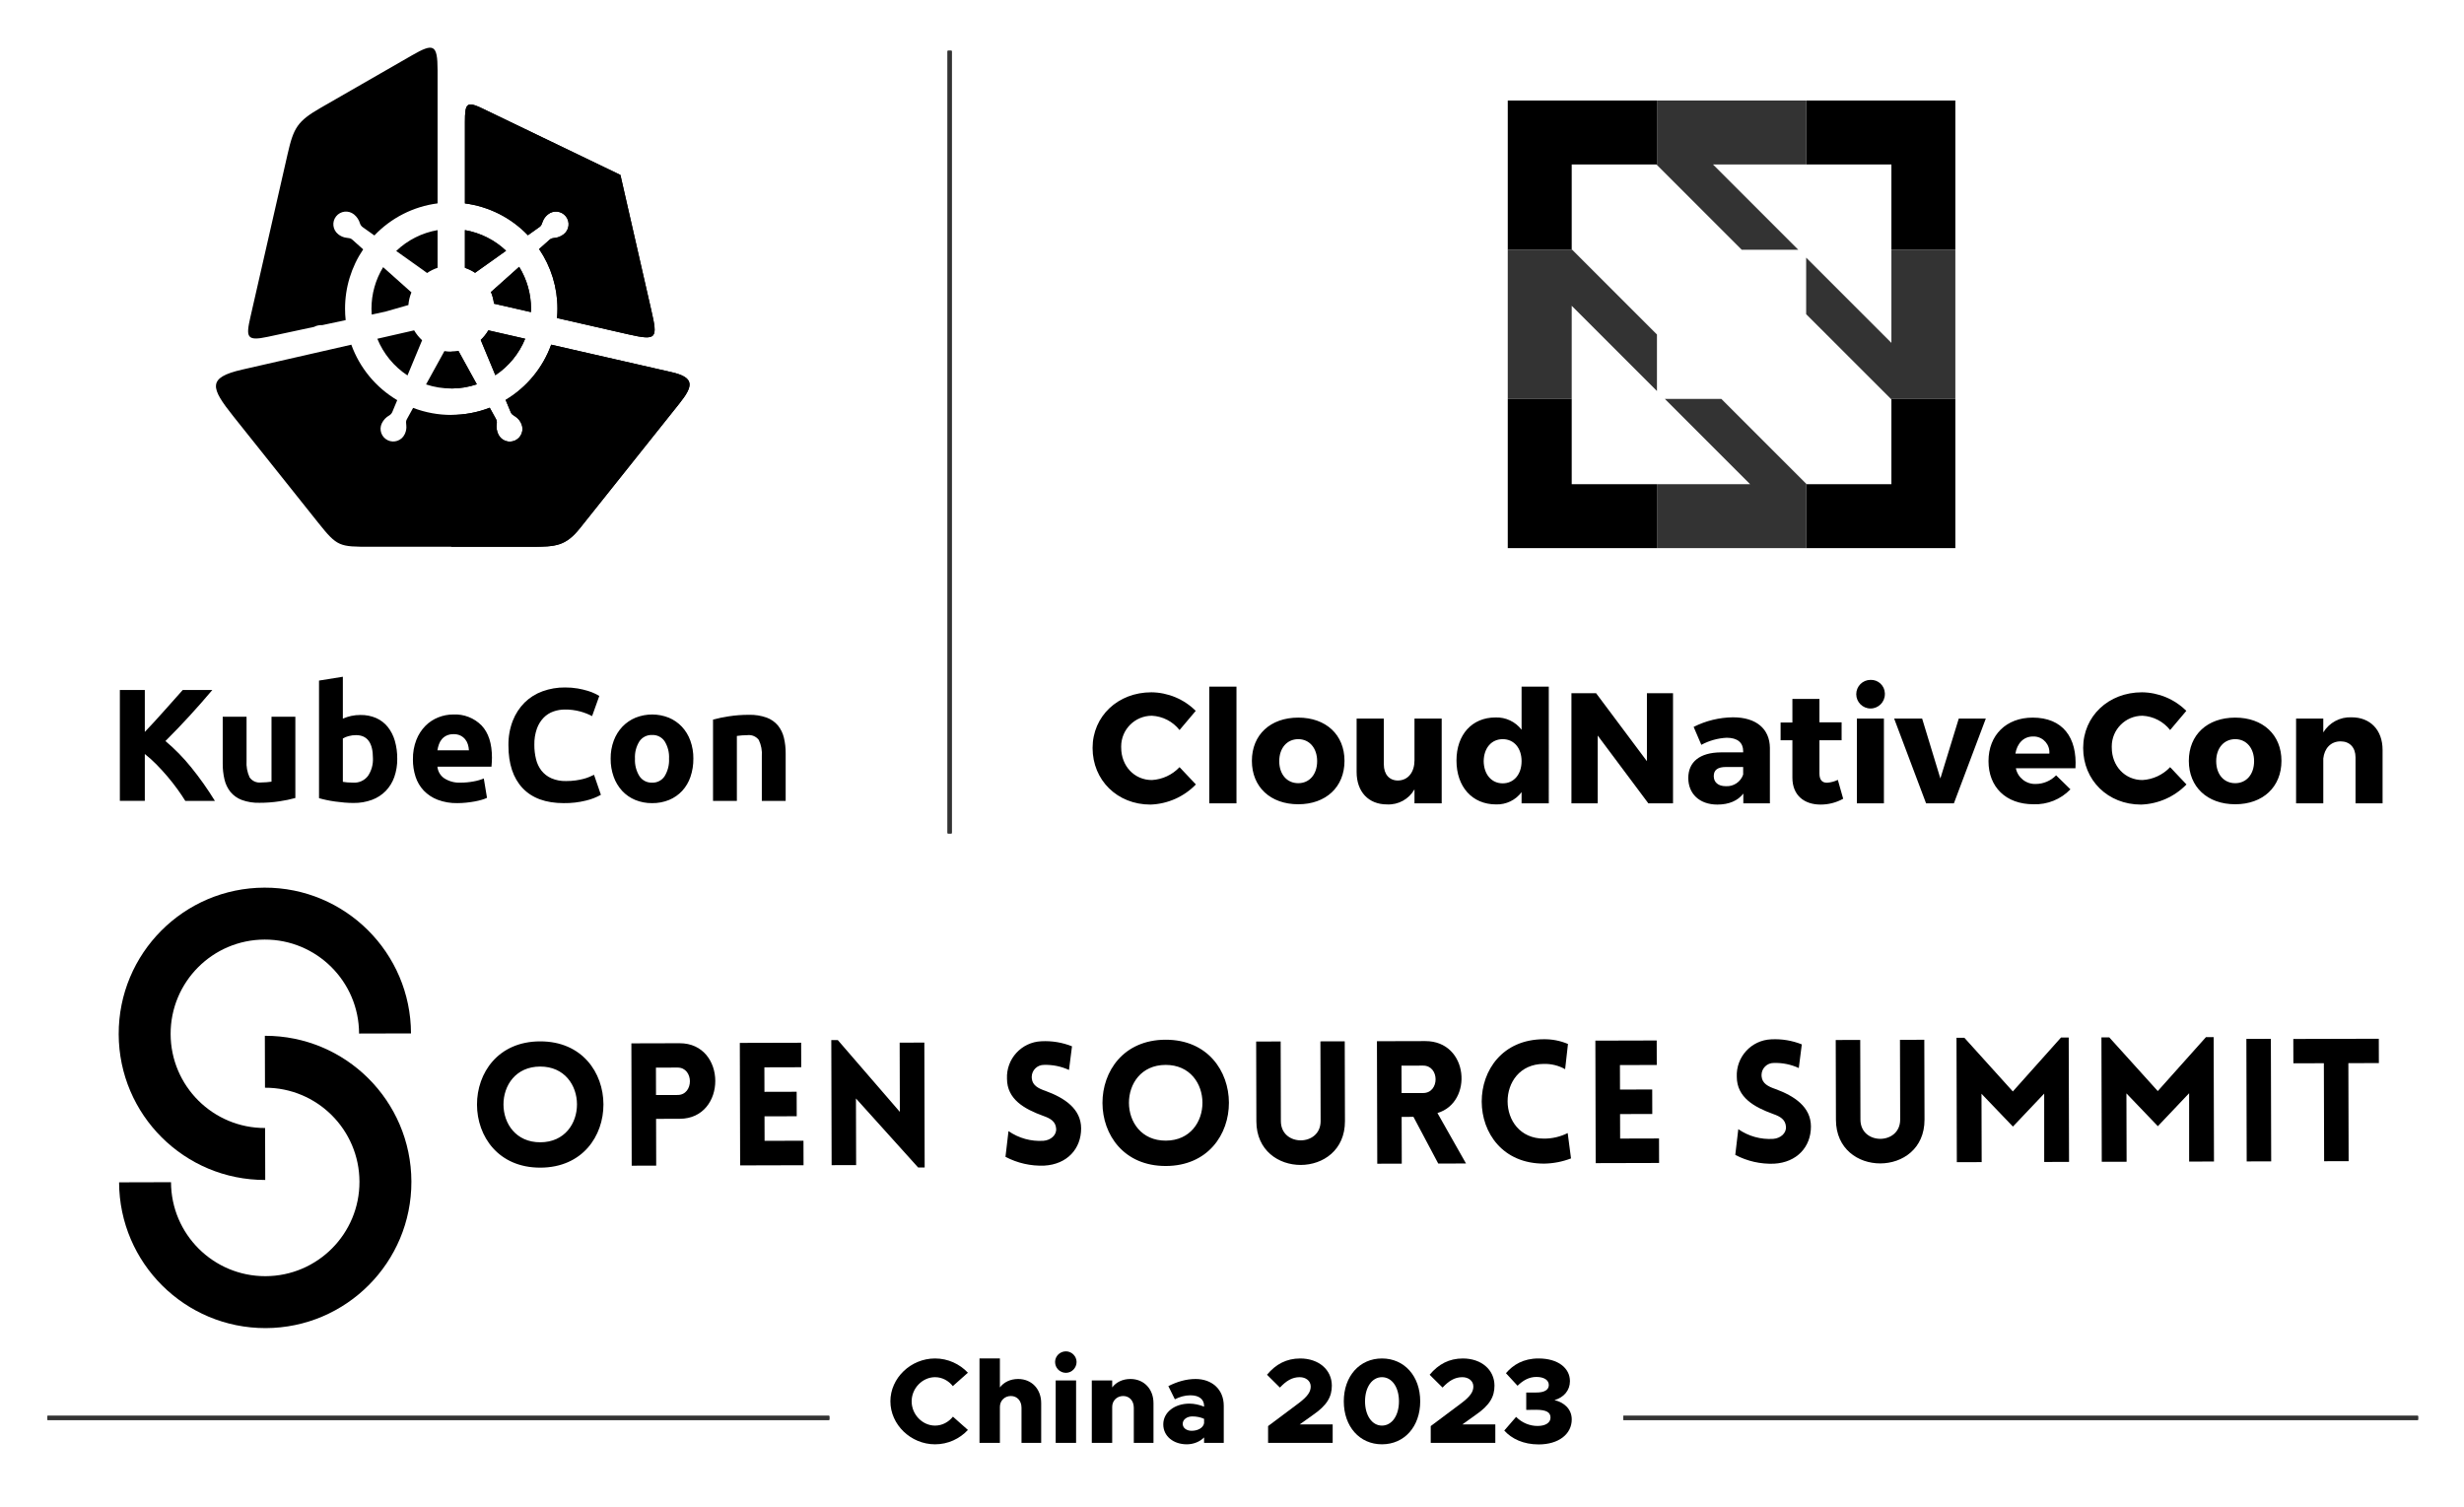<?xml version="1.0" encoding="UTF-8"?><svg id="Layer_1" xmlns="http://www.w3.org/2000/svg" xmlns:xlink="http://www.w3.org/1999/xlink" viewBox="0 0 614.12 375.62"><defs><style>.cls-1{clip-path:url(#clippath);}.cls-2{clip-path:url(#clippath-1);}.cls-3{clip-path:url(#clippath-2);}.cls-4{opacity:.8;}.cls-5{opacity:.8;}.cls-6{fill-rule:evenodd;}</style><clipPath id="clippath"><rect x="404.599" y="352.906" width="198.047" height=".972"/></clipPath><clipPath id="clippath-1"><rect x="11.834" y="352.906" width="194.838" height=".972"/></clipPath><clipPath id="clippath-2"><rect x="236.202" y="12.677" width=".972" height="195.018"/></clipPath></defs><g><g class="cls-4"><path d="m404.599,352.906h198.047v.972h-198.047v-.972Z"/><g><rect x="404.599" y="352.906" width="198.047" height=".972"/><g class="cls-1"><path d="m404.6,352.906h198.046v.972h-198.046v-.972Z"/></g></g></g><g class="cls-4"><path d="m11.834,352.906h194.838v.972H11.834v-.972Z"/><g><rect x="11.834" y="352.906" width="194.838" height=".972"/><g class="cls-2"><path d="m11.834,352.906h194.837v.972H11.834v-.972Z"/></g></g></g><path d="m177.713,179.353c1.285-.351,2.59-.624,3.908-.818,1.662-.257,3.342-.383,5.024-.377,1.512-.045,3.02.192,4.446.698,1.093.401,2.062,1.081,2.811,1.973.71.889,1.213,1.923,1.475,3.03.306,1.28.453,2.592.44,3.907v11.844h-5.943v-11.125c.108-1.399-.153-2.802-.757-4.068-.665-.872-1.742-1.327-2.83-1.195-.426,0-.878.018-1.356.058-.48.041-.905.088-1.276.141v16.19h-5.942l-0-20.258Zm-10.963,9.73c.084-1.52-.299-3.03-1.097-4.327-.699-1.033-1.884-1.629-3.13-1.574-1.251-.053-2.441.542-3.15,1.574-.811,1.292-1.201,2.804-1.116,4.327-.08,1.535.309,3.058,1.117,4.366.696,1.052,1.89,1.664,3.15,1.614,1.255.052,2.445-.561,3.13-1.614.794-1.313,1.176-2.834,1.096-4.366m6.061,0c.018,1.538-.225,3.069-.718,4.526-.439,1.301-1.145,2.497-2.073,3.51-.91.974-2.019,1.741-3.25,2.252-1.348.548-2.792.819-4.247.797-1.441.019-2.872-.252-4.206-.797-1.232-.511-2.34-1.279-3.25-2.253-.932-1.017-1.65-2.21-2.114-3.509-.519-1.452-.775-2.984-.757-4.526-.02-1.537.243-3.064.777-4.506.477-1.289,1.209-2.469,2.153-3.469.925-.962,2.038-1.722,3.27-2.234,2.663-1.062,5.631-1.062,8.294,0,1.228.509,2.335,1.27,3.25,2.234.931,1.002,1.65,2.182,2.113,3.469.521,1.444.777,2.971.758,4.506m-32.296,11.085c-4.493,0-7.915-1.249-10.268-3.747-2.353-2.5-3.529-6.049-3.528-10.647-.035-2.09.33-4.168,1.076-6.121.659-1.703,1.663-3.251,2.95-4.547,1.269-1.248,2.793-2.206,4.467-2.81,1.802-.652,3.706-.976,5.622-.957,1.069-.008,2.136.079,3.19.259.849.148,1.688.347,2.512.597.615.186,1.215.42,1.794.699.479.239.825.425,1.037.558l-1.794,5.024c-.946-.489-1.942-.877-2.97-1.156-1.255-.336-2.55-.497-3.849-.479-.957 0-1.907.162-2.81.48-.918.319-1.75.844-2.432,1.535-.753.779-1.33,1.71-1.695,2.73-.457,1.306-.673,2.684-.639,4.067-.009,1.203.132,2.402.42,3.57.246,1.035.708,2.006,1.355,2.85.653.82,1.495,1.47,2.453,1.894,1.158.495,2.409.734,3.668.699.813.005,1.626-.048,2.431-.16.645-.091,1.284-.218,1.915-.38.504-.128.997-.294,1.476-.497.425-.187.81-.359,1.155-.52l1.716,4.985c-1.165.646-2.413,1.129-3.71,1.435-1.812.452-3.675.667-5.542.639m-23.643-13.159c-.025-.5-.112-.995-.258-1.474-.14-.466-.371-.9-.679-1.277-.317-.382-.711-.695-1.155-.917-.542-.256-1.136-.379-1.735-.36-.59-.015-1.176.101-1.715.34-.458.21-.867.516-1.197.897-.324.382-.574.822-.737,1.296-.172.486-.299.986-.38,1.495h7.856Zm-13.956,2.273c-.035-1.668.256-3.327.858-4.884.51-1.302,1.276-2.489,2.253-3.489.912-.919,2.005-1.639,3.21-2.113,1.186-.475,2.451-.719,3.728-.719,2.634-.135,5.201.858,7.057,2.732,1.729,1.82,2.593,4.498,2.592,8.034,0,.345-.013.724-.04,1.138-.022.366-.049.731-.08,1.096h-13.477c.107,1.178.736,2.246,1.715,2.91,1.21.774,2.632,1.15,4.067,1.076,1.077.002,2.152-.098,3.21-.298.882-.15,1.745-.398,2.572-.738l.798,4.825c-.412.195-.839.355-1.277.478-.583.172-1.176.312-1.774.42-.652.12-1.35.219-2.094.298-.742.079-1.487.119-2.233.12-1.68.036-3.351-.248-4.924-.838-1.311-.5-2.495-1.283-3.47-2.292-.925-.985-1.619-2.163-2.032-3.45-.449-1.391-.672-2.845-.659-4.306m-3.905-.16c.021,1.547-.228,3.086-.737,4.547-.455,1.295-1.183,2.478-2.134,3.468-.966.981-2.137,1.737-3.429,2.213-1.481.54-3.049.804-4.625.777-.717,0-1.468-.033-2.253-.098-.784-.067-1.555-.153-2.313-.26-.757-.105-1.481-.232-2.173-.38-.691-.145-1.302-.298-1.834-.457v-29.307l5.941-.958v10.446c.668-.293,1.362-.519,2.074-.677.76-.164,1.536-.243,2.313-.238,1.356-.027,2.701.238,3.946.776,1.119.5,2.102,1.258,2.87,2.213.806,1.024,1.403,2.196,1.757,3.45.414,1.459.615,2.97.597,4.486m-6.06-.16c0-3.829-1.409-5.742-4.228-5.741-.612 0-1.222.081-1.813.239-.513.124-1.004.325-1.456.598v10.805c.293.053.665.1,1.117.14.452.04.943.06,1.475.06,1.426.091,2.804-.537,3.67-1.674.878-1.304,1.311-2.857,1.234-4.427m-19.335,9.929c-1.285.351-2.591.624-3.909.818-1.662.257-3.342.383-5.024.378-1.514.045-3.023-.198-4.446-.717-1.096-.416-2.064-1.11-2.811-2.013-.713-.91-1.217-1.965-1.475-3.092-.303-1.294-.45-2.619-.438-3.948v-11.683h5.941v10.966c-.1,1.424.161,2.85.757,4.147.635.916,1.723,1.406,2.83,1.275.426,0,.88-.018,1.357-.059.479-.04.904-.087,1.275-.14v-16.189h5.943v20.257Zm-27.432.718c-.557-.905-1.215-1.882-1.973-2.932-.758-1.049-1.582-2.099-2.472-3.15-.891-1.049-1.815-2.059-2.772-3.03-.9-.919-1.859-1.777-2.872-2.57v11.682h-6.219v-27.633h6.22v10.446c1.621-1.7,3.25-3.474,4.886-5.322,1.634-1.847,3.156-3.555,4.565-5.124h7.377c-1.889,2.232-3.783,4.385-5.682,6.459-1.901,2.075-3.901,4.161-6.002,6.26,2.339,1.969,4.482,4.159,6.4,6.54,2.154,2.659,4.132,5.456,5.921,8.374l-7.377-0Z"/><path class="cls-6" d="m96.053,77.667l-3.414.73c-.035-.485-.052-.97-.053-1.457-.005-3.654,1.001-7.239,2.908-10.356l6.688,5.966.359.314c-.412,1.01-.667,2.078-.756,3.165-.221.06-.442.12-.662.184l-5.07,1.454Zm13.007-20.317v9.395c-.927.311-1.807.747-2.616,1.297-.3-.225-.602-.447-.906-.665l-6.79-4.827c2.845-2.719,6.435-4.529,10.312-5.2m-46.643,21.643c3.268-14.315,6.017-26.363,9.284-40.68,1.476-6.465,2.422-8.11,8.246-11.457l22.711-13.053c5.38-3.093,6.403-2.86,6.403,3.729v33.158c-6.013.776-11.575,3.599-15.751,7.993l-2.874-2.042c-.329-.226-.577-.552-.705-.93-.257-.903-.789-1.703-1.522-2.289-1.363-1.087-3.35-.863-4.437.5-1.087,1.363-.863,3.35.5,4.437h0c.457.376.989.649,1.56.802.377.097.755.124,1.135.187.322.039.624.178.862.399l2.69,2.4c-2.952,4.368-4.526,9.521-4.518,14.793 0.0.95.052,1.899.153,2.843l-5.805,1.24c-.405-.023-.811.016-1.205.114-.293.067-.575.175-.836.323-3.805.815-7.644,1.637-11.556,2.48-5.312,1.144-5.489.106-4.335-4.947m53.46-12.248v-9.395c3.85.667,7.417,2.457,10.253,5.145l-7.41,5.269c-.103.074-.208.149-.31.224-.786-.525-1.638-.943-2.534-1.243m16.457,11.04l-9.215-2.103c-.113-.999-.367-1.977-.756-2.905.085-.073.17-.148.253-.222l6.78-6.05c1.937,3.135,2.961,6.749,2.956,10.435,0,.281-.006.563-.018.845m-11.988-50.698l13.525,6.513,20.76,9.998,5.127,22.463,2.586,11.327c1.589,6.968,1.432,7.574-5.757,5.932l-17.752-4.051c.068-.775.102-1.551.103-2.33.008-5.303-1.585-10.485-4.57-14.868l2.529-2.256c.292-.272.666-.441,1.063-.481.937-.05,1.836-.391,2.57-.975,1.363-1.087,1.587-3.074.5-4.437-1.087-1.363-3.074-1.587-4.437-.5h0c-.468.362-.853.82-1.13,1.343-.177.345-.288.708-.435,1.066-.109.305-.312.567-.579.75l-2.874,2.044c-4.172-4.361-9.712-7.162-15.698-7.934v-20.255c0-4.751.422-5.297,4.469-3.349m-6.068,60.392c-1.163.198-2.35.204-3.514.018-.105.196-.211.394-.319.589l-4.257,7.722c4.111,1.363,8.553,1.352,12.657-.031l-4.206-7.627c-.122-.223-.242-.446-.361-.67m7.443-5.15l9.173,2.094c-1.511,3.705-4.1,6.87-7.431,9.085l-3.65-8.787c.747-.702,1.389-1.508,1.908-2.392m-27.676,2.094l9.174-2.094c.538.917,1.209,1.749,1.991,2.468-.083.191-.165.382-.246.575l-3.402,8.192c-3.372-2.217-5.993-5.403-7.517-9.14m75.288,16.13l-10.784,13.522-13.998,17.555c-3.588,4.499-6.094,4.637-12.015,4.637h-40.247c-7.714,0-8.219-.022-12.928-5.927l-12.972-16.265c-3.646-4.572-4.58-5.745-8.228-10.317-5.673-7.116-6.596-9.64,2.19-11.645l27.21-6.21c2.094,5.796,6.139,10.683,11.442,13.823l-1.199,2.886c-.146.372-.41.686-.75.895-.822.452-1.483,1.148-1.891,1.993-.757,1.571-.096,3.458,1.474,4.215s3.458.096,4.215-1.474c.265-.529.413-1.109.434-1.7.01-.388-.047-.763-.07-1.148-.034-.323.035-.648.196-.929l1.553-2.816c6.151,2.356,12.957,2.344,19.099-.036l1.524,2.763c.199.346.281.748.232,1.144-.159.925-.027,1.876.379,2.722.738,1.58,2.617,2.262,4.197,1.524s2.262-2.617,1.524-4.197c-.011-.023-.021-.045-.033-.068-.248-.537-.609-1.015-1.058-1.4-.295-.25-.626-.44-.94-.661-.274-.174-.485-.43-.604-.732l-1.26-3.034c5.26-3.143,9.272-8.009,11.353-13.772l30.015,6.852c5.827,1.33,5.4,3.463,1.94,7.8"/><path class="cls-6" d="m115.876,66.745v-9.395c3.85.667,7.418,2.457,10.254,5.145l-7.41,5.269c-.103.074-.208.149-.31.224-.786-.525-1.638-.943-2.534-1.243m16.457,11.04l-9.215-2.103c-.113-.999-.367-1.977-.756-2.905.085-.073.17-.148.253-.222l6.78-6.05c1.937,3.135,2.961,6.749,2.956,10.435,0,.281-.006.563-.018.845m-11.988-50.698l13.525,6.513,20.76,9.998,5.127,22.463,2.586,11.327c1.589,6.968,1.432,7.574-5.757,5.932l-17.752-4.051c.068-.775.102-1.551.103-2.33.008-5.303-1.585-10.485-4.57-14.868l2.529-2.256c.292-.272.666-.441,1.063-.481.937-.05,1.836-.391,2.57-.975,1.363-1.087,1.587-3.074.5-4.437-1.087-1.363-3.074-1.587-4.437-.5h0c-.468.362-.853.82-1.13,1.343-.177.345-.288.708-.435,1.066-.109.305-.312.567-.579.75l-2.874,2.044c-4.172-4.361-9.712-7.162-15.698-7.934v-20.255c0-4.751.422-5.297,4.469-3.349m1.375,55.243l9.173,2.094c-1.511,3.705-4.1,6.87-7.431,9.085l-3.65-8.787c.747-.702,1.389-1.508,1.908-2.392m-9.252,14.492v-9.19c.606-0,1.211-.052,1.809-.153.12.225.239.448.361.671l4.206,7.626c-2.054.694-4.208,1.047-6.376,1.046m56.864,3.734l-10.784,13.521-13.998,17.555c-3.588,4.499-6.094,4.637-12.015,4.637h-20.067v-32.862c3.282.003,6.536-.605,9.595-1.794l1.524,2.763c.199.346.281.748.232,1.144-.159.925-.027,1.876.379,2.722.738,1.58,2.617,2.262,4.196,1.524,1.58-.738,2.262-2.617,1.524-4.196-.011-.023-.022-.046-.033-.068-.248-.537-.609-1.015-1.058-1.4-.295-.25-.626-.44-.94-.661-.274-.174-.485-.43-.604-.732l-1.26-3.034c5.26-3.143,9.272-8.009,11.353-13.772l30.015,6.852c5.827,1.33,5.4,3.463,1.94,7.8"/><path d="m391.73,99.426h-15.94v37.186h37.184v-15.938h-21.244v-21.248Zm79.678.119v21.129h-21.13l-.117-.117v16.055h37.183v-37.186h-16.056l.12.119h0Zm-95.618-37.299h16.058l-.119-.121v-21.131h21.129l.116.119v-16.055h-37.184v37.188Zm74.371-37.188v15.936h21.247v21.252h15.937V25.058h-37.184Z"/><path class="cls-5" d="m448.193,62.246l-21.251-21.252h23.218v-15.936h-37.186v16.055l21.132,21.133h14.087Zm-19.165,37.18h-14.084l17.606,17.609,3.642,3.639h-23.219v15.938h37.188v-16.055l-10.568-10.567-10.565-10.564h0Zm42.38-37.18v23.214l-3.641-3.641-17.606-17.605v14.086l10.562,10.561,10.565,10.565h16.056v-37.18h-15.936Zm-58.434,21.124l-21.126-21.124h-16.058v37.18h15.94v-23.215l21.244,21.245v-14.086Z"/><path d="m298.022,177.169l-4.037,4.782c-1.677-2.129-4.192-3.429-6.898-3.566-4.227.003-7.651,3.431-7.648,7.658 0.0.099.002.198.006.297,0,4.586,3.292,8.073,7.642,8.073,2.626-.149,5.094-1.299,6.898-3.213l4.076,4.31c-2.985,3.075-7.045,4.873-11.327,5.017-8.269,0-14.422-6.075-14.422-14.108,0-7.917,6.31-13.875,14.658-13.875,4.145.045,8.11,1.704,11.052,4.625Zm3.373,23.045v-29.08h6.78v29.08h-6.78Zm33.705-10.582c0,6.506-4.624,10.817-11.521,10.817-6.938,0-11.562-4.311-11.562-10.817s4.624-10.778,11.562-10.778c6.897,0,11.521,4.273,11.521,10.778Zm-16.264.078c0,3.292,1.92,5.487,4.743,5.487,2.782,0,4.702-2.195,4.702-5.487,0-3.252-1.92-5.486-4.702-5.486-2.823,0-4.743,2.234-4.743,5.486Zm40.487,10.504h-6.78v-3.488c-1.385,2.455-4.043,3.913-6.858,3.762-4.586,0-7.564-3.136-7.564-8.073v-13.325h6.78v11.404c0,2.508,1.371,4.037,3.527,4.037,2.586-.039,4.115-2.155,4.115-5.016v-10.425h6.78v21.124Zm26.692,0h-6.781v-2.783c-1.492,1.992-3.861,3.133-6.349,3.057-5.957,0-9.876-4.39-9.876-10.935,0-6.466,3.88-10.738,9.72-10.738,2.535-.094,4.959,1.045,6.505,3.057v-10.738h6.78l.001,29.08Zm-6.781-10.504c0-3.252-1.88-5.486-4.702-5.486-2.823,0-4.704,2.234-4.742,5.486.038,3.253,1.92,5.526,4.742,5.526,2.821,0,4.702-2.273,4.702-5.526Z"/><path d="m410.825,200.214l-12.62-16.892v16.892h-6.544v-27.434h6.153l12.658,16.93v-16.93h6.507v27.434h-6.154Zm30.298-13.795v13.795h-6.623v-2.43c-1.371,1.802-3.605,2.743-6.466,2.743-4.507,0-7.25-2.743-7.25-6.623,0-3.998,2.86-6.35,8.111-6.388h5.566v-.314c0-2.077-1.372-3.331-4.116-3.331-2.208.111-4.364.714-6.309,1.764l-1.92-4.468c3.04-1.535,6.392-2.352,9.797-2.39,5.8,0,9.171,2.86,9.21,7.642v-0Zm-6.662,6.623v-1.882h-4.272c-2.038,0-3.057.706-3.057,2.274,0,1.528,1.097,2.508,2.98,2.508,1.941.135,3.728-1.057,4.35-2.9h-.001Zm24.928,6.035c-1.726.96-3.669,1.459-5.644,1.45-4.076,0-7.015-2.312-7.015-6.701v-9.328h-2.939v-4.429h2.94v-5.878h6.74v5.84h5.526v4.467h-5.526v8.27c0,1.645.705,2.35,1.96,2.312.911-.07,1.802-.309,2.625-.706l1.333,4.703Zm10.387-26.062c0,1.969-1.597,3.566-3.566,3.566s-3.566-1.597-3.566-3.566c0-1.969,1.596-3.565,3.565-3.566,1.903-.067,3.5,1.42,3.567,3.323.003.081.003.162 0.0.243Zm-6.976,27.199v-21.124h6.741v21.124l-6.741 0Zm17.245,0l-7.956-21.124h6.976l4.546,14.931,4.586-14.931h6.74l-7.956,21.124h-6.936Zm37.233-8.74h-14.853c.472,2.351,2.581,4.012,4.977,3.919,1.905-.014,3.726-.79,5.056-2.155l3.567,3.488c-2.399,2.498-5.75,3.852-9.21,3.723-6.898,0-11.21-4.311-11.21-10.739,0-6.544,4.469-10.856,11.014-10.856,7.446,0,11.13,4.9,10.66,12.62l-.001-0Zm-6.505-3.645c.183-2.169-1.427-4.077-3.596-4.26-.16-.013-.32-.017-.48-.011-2.352,0-3.959,1.724-4.39,4.271h8.466Z"/><path d="m544.911,177.169l-4.037,4.782c-1.676-2.129-4.191-3.429-6.897-3.566-4.227.003-7.651,3.431-7.648,7.658 0.0.099.002.198.006.297,0,4.586,3.292,8.073,7.642,8.073,2.625-.149,5.094-1.299,6.897-3.213l4.076,4.31c-2.984,3.074-7.044,4.873-11.326,5.017-8.269,0-14.422-6.075-14.422-14.108,0-7.917,6.31-13.875,14.657-13.875,4.145.045,8.11,1.704,11.052,4.625Zm23.713,12.463c0,6.506-4.624,10.817-11.522,10.817-6.937,0-11.562-4.311-11.562-10.817s4.625-10.778,11.562-10.778c6.898,0,11.522,4.273,11.522,10.778Zm-16.264.078c0,3.292,1.92,5.487,4.742,5.487,2.783,0,4.703-2.195,4.703-5.487,0-3.252-1.92-5.486-4.703-5.486-2.822,0-4.742,2.234-4.742,5.486Zm41.467-2.821v13.325h-6.741v-11.444c0-2.469-1.45-3.998-3.723-3.998-2.47,0-4.037,1.764-4.311,4.272v11.17h-6.78v-21.124h6.78v3.448c1.488-2.448,4.192-3.89,7.054-3.761,4.664,0,7.72,3.174,7.72,8.112h.001Z"/><g class="cls-4"><path d="m236.202,12.677h.972v195.018h-.972V12.677Z"/><g><rect x="236.202" y="12.677" width=".972" height="195.018"/><g class="cls-3"><path d="m236.202,12.677h.972v195.018h-.972V12.677Z"/></g></g></g><path d="m66.106,294.085c-20.118.053-36.47-16.212-36.524-36.33s16.212-36.47,36.33-36.524c20.118-.053,36.47,16.212,36.524,36.33v.001l-12.943.034c-.034-12.97-10.575-23.457-23.545-23.423-12.97.034-23.457,10.575-23.423,23.545.034,12.97,10.575,23.457,23.545,23.423h.001l.035,12.944Z"/><path d="m66.203,331.009c-20.109.03-36.447-16.222-36.523-36.331l12.943-.035c.034,12.97,10.575,23.457,23.545,23.423,12.97-.034,23.457-10.575,23.423-23.545-.034-12.97-10.575-23.457-23.545-23.423h-.001l-.034-12.943c20.118-.053,36.47,16.213,36.523,36.331s-16.213,36.47-36.331,36.523Z"/><path d="m134.603,259.544c21.01-.055,21.093,31.417.083,31.473-21.009.055-21.092-31.417-.083-31.473Zm.017,6.278c-12.213.032-12.163,18.906.05,18.874,12.213-.032,12.163-18.907-.05-18.874Zm22.823,24.708l-.08-30.49,11.998-.032c11.872-.032,11.879,18.8.05,18.832l-5.893.015.03,11.658-6.105.017Zm11.44-17.624c4.1-.01,4.082-6.843-.018-6.833l-5.38.015.017,6.832,5.381-.014Zm15.587,17.552l-.08-30.533,15.287-.04.016,6.107-9.18.024.016,6.106,8.027-.02.016,6.105-8.027.022.016,6.107,9.693-.026.016,6.106-15.8.042Zm28.908-.076l-6.106.016-.082-31.173,1.621-.004,15.464,17.894-.046-17.252,6.15-.016.081,31.13-1.622.004-15.504-17.21.044,16.611Zm37.979-8.471c2.549,1.767,5.623,2.618,8.718,2.412,1.793-.133,3.327-1.418,3.152-3.083-.133-1.75-1.46-2.516-3.169-3.109-4.787-1.738-9.064-4.161-9.077-9.285-.215-4.938,3.613-9.115,8.551-9.33.016-.001.033-.001.049-.002,2.596-.133,5.19.297,7.605,1.26l-.753,5.896c-1.953-.899-4.088-1.332-6.237-1.265-1.669-.015-3.034,1.325-3.05,2.994-.001.144.008.288.027.431.175,1.707,1.672,2.472,3.424,3.065,4.744,1.738,8.85,4.46,8.864,9.328.013,5.082-3.478,8.977-9.199,9.291-3.356.13-6.687-.627-9.657-2.195l.752-6.408Zm39.138-22.778c21.01-.056,21.093,31.417.083,31.472s-21.093-31.417-.083-31.472Zm.016,6.277c-12.212.032-12.162,18.907.05,18.875,12.213-.033,12.164-18.907-.05-18.875Zm22.624,14.075l-.052-19.9,6.106-.015.052,19.857c.017,6.405,9.924,6.379,9.907-.026l-.052-19.857,6.064-.016.053,19.9c.038,14.518-22.04,14.576-22.078.057Zm45.332,10.514l-6.18-11.642-2.946.008.031,11.658-6.107.016-.08-30.533,12.042-.031c10.889-.03,11.997,15.298,3.037,17.927l7.121,12.579-6.918.018Zm-9.141-17.57l5.38-.013c4.142-.011,4.124-6.844-.018-6.833l-5.38.014.018,6.832Z"/><path d="m384.79,265.161c-12.086.032-12.036,18.651.048,18.62,2.044.006,4.062-.468,5.89-1.383l.828,6.318c-2.14.823-4.408,1.263-6.701,1.298-20.711.055-20.75-30.947-.082-31.001,2.068-.03,4.12.372,6.024,1.18l-.709,6.278c-1.618-.901-3.447-1.353-5.299-1.31h.001Zm12.915,24.734l-.08-30.532,15.287-.04.016,6.106-9.18.025.016,6.106,8.028-.021.016,6.106-8.028.02.016,6.108,9.693-.026.016,6.107-15.8.041Z"/><path d="m433.25,281.431c2.55,1.768,5.623,2.618,8.719,2.412,1.793-.133,3.327-1.418,3.152-3.083-.133-1.75-1.46-2.516-3.169-3.109-4.786-1.738-9.063-4.161-9.077-9.285-.215-4.938,3.613-9.115,8.551-9.33.016-.001.033-.001.049-.002,2.596-.133,5.19.297,7.605,1.26l-.753,5.896c-1.953-.899-4.088-1.332-6.237-1.265-1.669-.015-3.034,1.325-3.05,2.994-.001.144.008.288.027.431.175,1.707,1.672,2.472,3.424,3.065,4.744,1.738,8.851,4.46,8.864,9.328.013,5.082-3.477,8.977-9.199,9.291-3.356.13-6.687-.627-9.657-2.195l.751-6.408Zm24.334-2.327l-.053-19.9,6.106-.015.053,19.857c.017,6.405,9.923,6.378,9.906-.027l-.052-19.857,6.064-.016.053,19.9c.038,14.519-22.04,14.577-22.077.058v-0Zm56.096-20.517l1.922-.005.082,31.002-6.192.016-.003-17.038-7.792,8.22-7.836-8.179.045,17.038-6.192.017-.082-31.002,1.965-.005,12.077,13.377,12.006-13.441Zm36.123-.095l1.922-.005.082,31.002-6.192.016-.003-17.038-7.792,8.22-7.837-8.179.045,17.038-6.191.016-.082-31.001,1.964-.005,12.078,13.376,12.006-13.44Zm10.157,30.975l-.08-30.532,6.105-.017.08,30.533-6.105.016Zm19.3-.051l-.065-24.425-7.6.02-.017-6.065,21.309-.056.016,6.064-7.602.02.065,24.426-6.106.016Z"/></g><g><path d="m221.918,349.259c0-5.808,5.085-10.683,11.133-10.683,3.22,0,6.139,1.384,8.185,3.551l-3.761,3.34c-1.053-1.354-2.678-2.227-4.423-2.227-3.159,0-5.837,2.769-5.837,6.019,0,3.279,2.678,6.048,5.837,6.048,1.775,0,3.37-.873,4.454-2.227l3.731,3.31c-2.046,2.196-4.965,3.581-8.185,3.581-6.048,0-11.133-4.905-11.133-10.712Z"/><path d="m259.503,349.71v9.899h-4.905v-8.756c0-1.716-1.083-2.919-2.648-2.919-1.564,0-2.738,1.173-2.738,2.708v8.967h-5.085v-21.033h5.085v7.222c.963-1.294,2.588-2.106,4.544-2.106,3.37,0,5.747,2.498,5.747,6.019Z"/><path d="m262.966,339.45c0-1.415,1.174-2.648,2.708-2.648,1.444,0,2.648,1.233,2.648,2.648,0,1.474-1.204,2.708-2.648,2.708-1.535,0-2.708-1.234-2.708-2.708Zm.151,4.604h5.085v15.557h-5.085v-15.557Z"/><path d="m287.492,349.71v9.899h-4.905v-8.756c0-1.716-1.083-2.919-2.648-2.919-1.564,0-2.738,1.173-2.738,2.708v8.967h-5.085v-15.557h5.085v1.745c.963-1.294,2.588-2.106,4.544-2.106,3.37,0,5.747,2.498,5.747,6.019Z"/><path d="m305.007,350.372v9.237h-4.905v-1.354c-1.083,1.113-2.708,1.716-4.303,1.716-3.34,0-5.868-2.017-5.868-4.965,0-3.039,2.859-5.176,6.53-5.176,1.144,0,2.438.271,3.641.752v-.21c0-1.505-1.113-2.618-3.4-2.618-1.384,0-2.678.391-3.882.993l-1.625-3.28c2.166-1.083,4.393-1.775,6.8-1.775,4.002,0,7.011,2.527,7.011,6.681Zm-4.905,4.333v-1.084c-.842-.391-1.865-.602-2.918-.602-1.354,0-2.407.782-2.407,1.836,0,1.053.963,1.745,2.227,1.745,1.535,0,2.889-.723,3.099-1.896Z"/><path d="m316.054,355.427l7.643-5.717c2.317-1.745,2.979-2.889,2.979-4.152,0-1.415-1.234-2.317-2.738-2.317-1.926,0-3.37.933-4.935,2.588l-3.22-3.189c2.196-2.648,4.874-4.062,8.274-4.062,4.634,0,7.884,2.828,7.884,6.771,0,2.738-1.144,4.875-4.754,7.342l-3.25,2.317h8.215v4.604h-16.099v-4.183Z"/><path d="m334.923,349.259c0-6.26,3.941-10.683,9.509-10.683,5.597,0,9.538,4.423,9.538,10.683,0,6.288-3.941,10.712-9.538,10.712-5.567,0-9.509-4.424-9.509-10.712Zm13.751,0c0-3.521-1.745-6.019-4.242-6.019-2.468,0-4.213,2.497-4.213,6.019,0,3.521,1.745,6.048,4.213,6.048,2.497,0,4.242-2.527,4.242-6.048Z"/><path d="m356.591,355.427l7.643-5.717c2.317-1.745,2.979-2.889,2.979-4.152,0-1.415-1.234-2.317-2.738-2.317-1.926,0-3.37.933-4.935,2.588l-3.22-3.189c2.196-2.648,4.874-4.062,8.274-4.062,4.634,0,7.884,2.828,7.884,6.771,0,2.738-1.144,4.875-4.754,7.342l-3.25,2.317h8.215v4.604h-16.099v-4.183Z"/><path d="m374.919,356.54l2.949-3.4c1.504,1.505,3.43,2.257,5.355,2.257,2.076,0,3.22-.872,3.22-2.076,0-1.294-.963-1.956-3.61-1.956l-2.438.03v-4.333h2.438c2.076.03,3.189-.662,3.189-1.865,0-1.264-1.233-2.017-3.1-2.017-1.835,0-3.34.873-4.694,2.197l-2.889-3.13c1.775-2.076,4.304-3.671,8.125-3.671,4.875,0,7.823,2.407,7.823,5.657,0,2.316-1.534,4.062-3.852,4.724,2.317.542,4.303,2.167,4.303,4.814,0,3.642-3.249,6.229-8.244,6.229-3.821,0-6.74-1.415-8.576-3.461Z"/></g></svg>